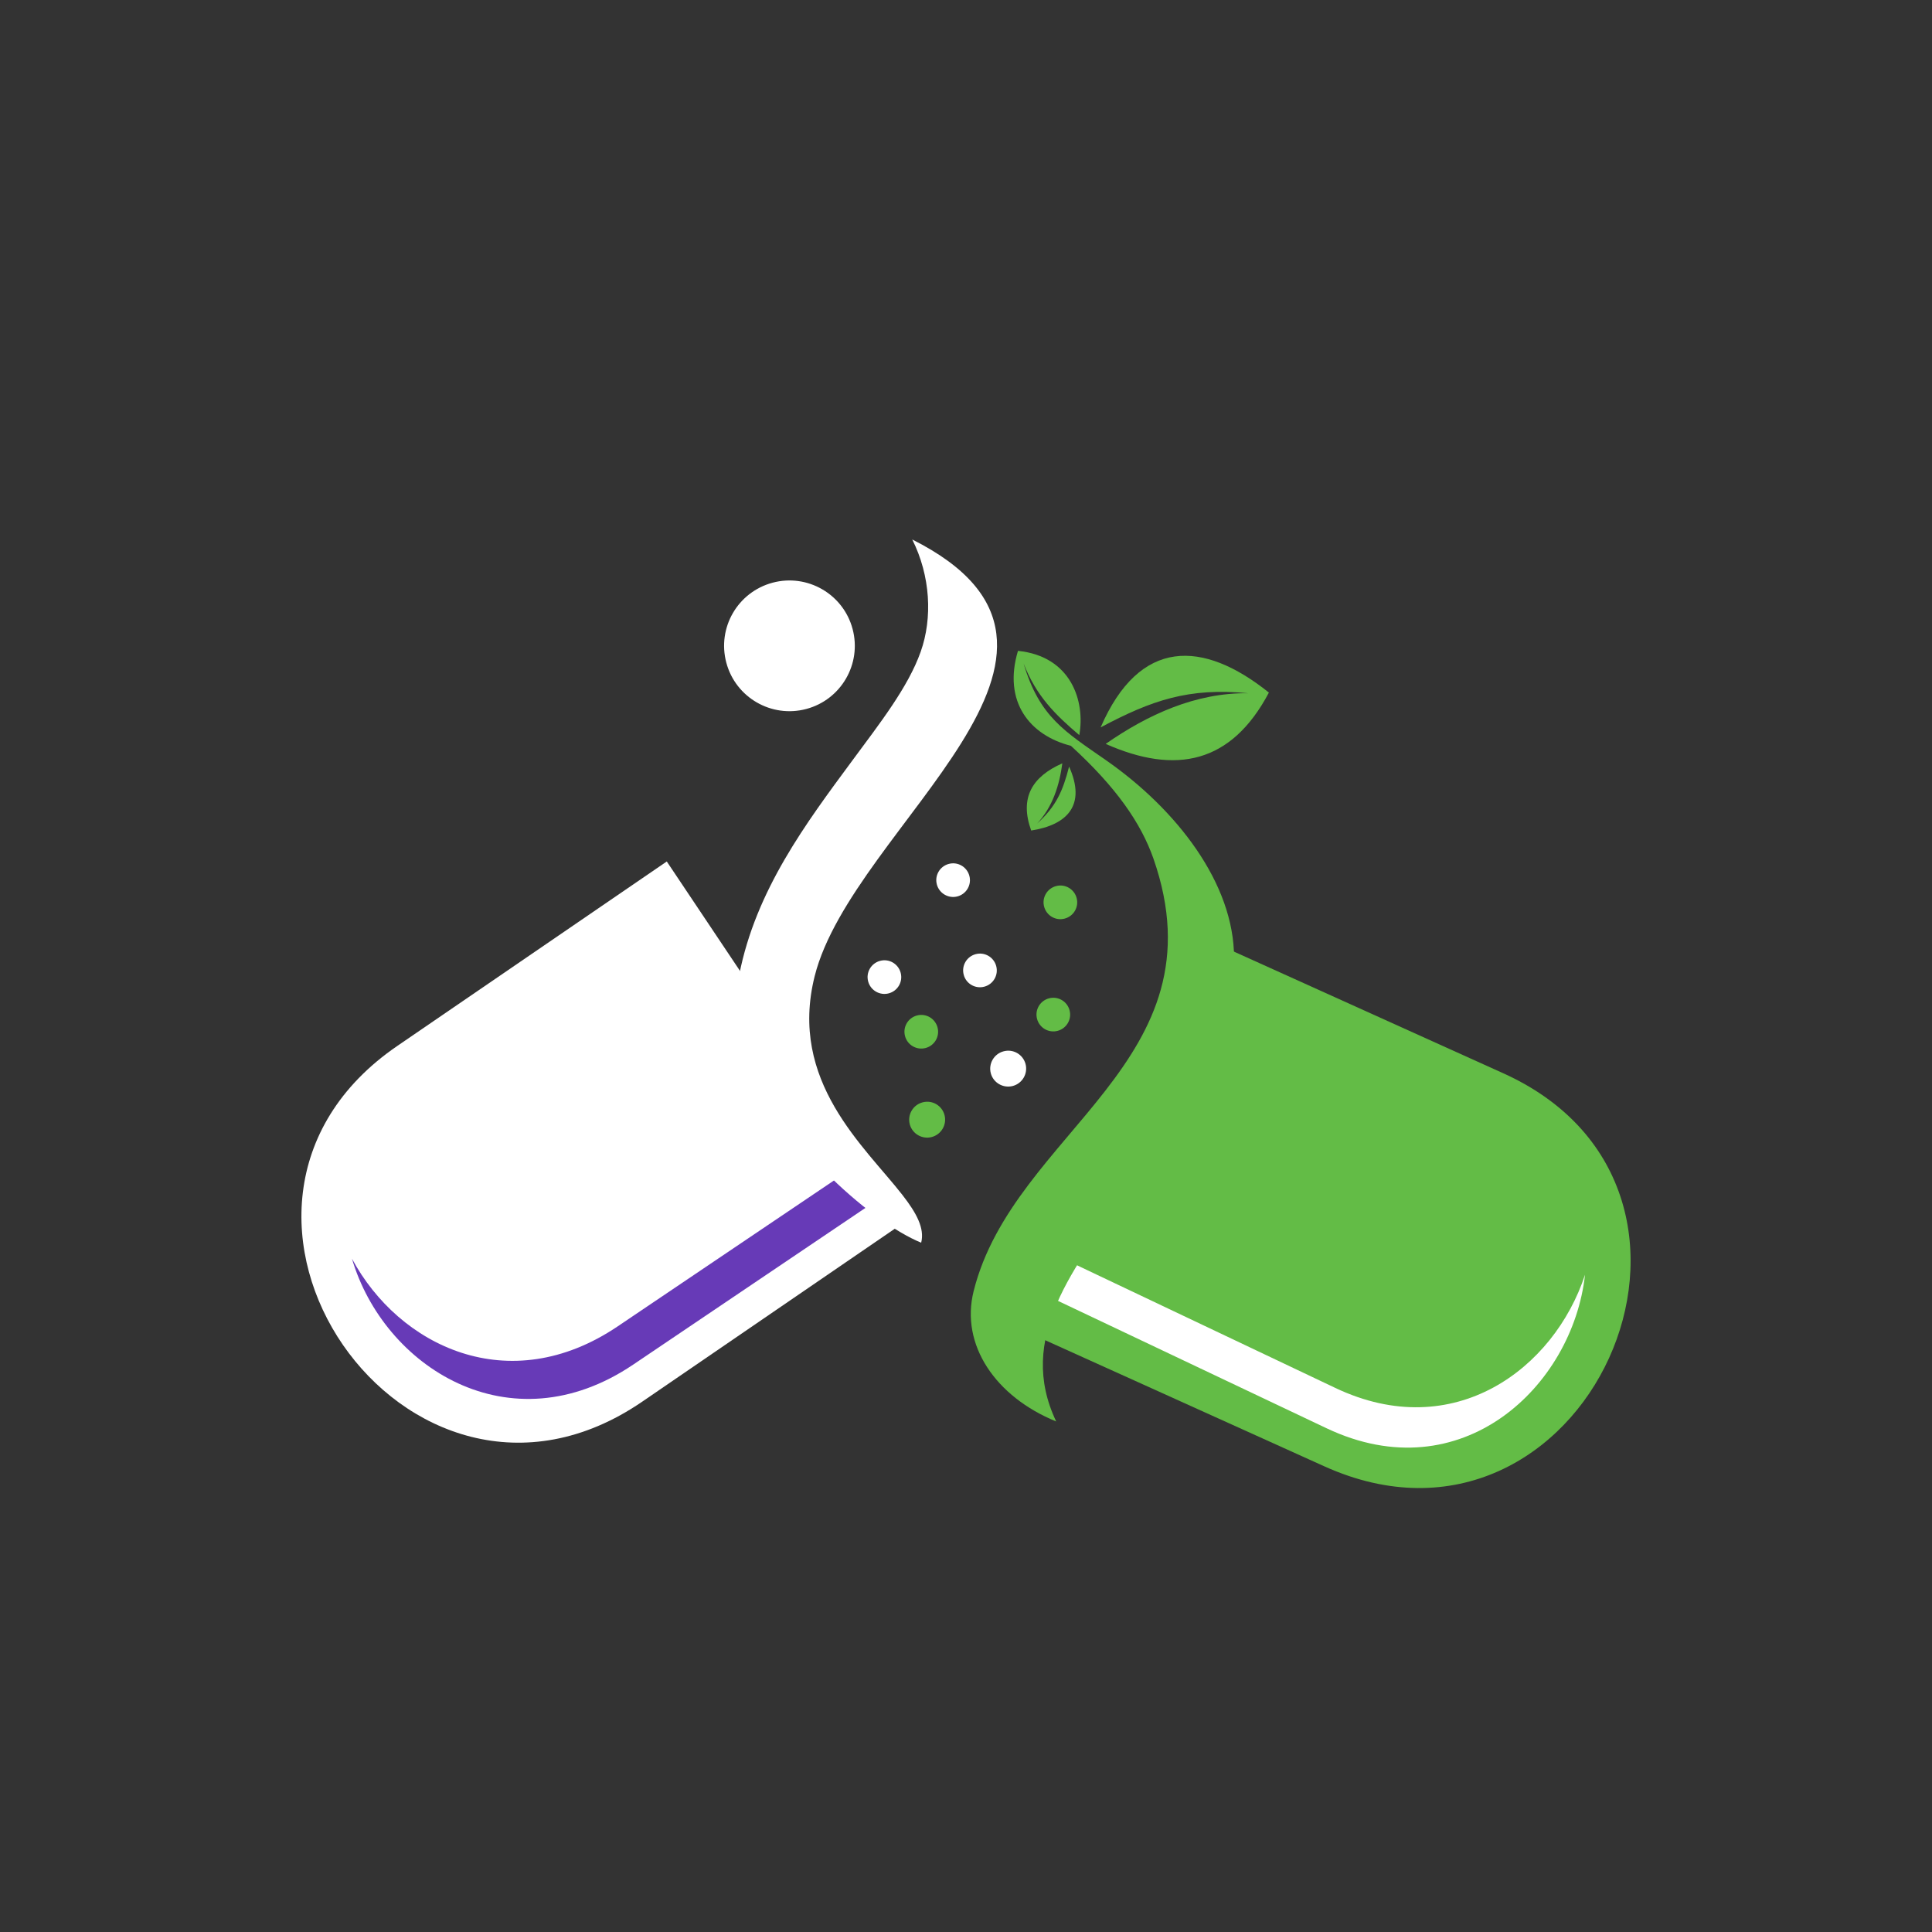 <?xml version="1.0" encoding="utf-8"?>
<!-- Generator: Adobe Illustrator 26.5.0, SVG Export Plug-In . SVG Version: 6.00 Build 0)  -->
<svg version="1.1" id="Layer_1" xmlns="http://www.w3.org/2000/svg" xmlns:xlink="http://www.w3.org/1999/xlink" x="0px" y="0px"
	 viewBox="0 0 5000 5000" style="enable-background:new 0 0 5000 5000;" xml:space="preserve">
<rect x="0" y="0" width="5000" height="5000" fill="#333333" stroke="none"/>
<style type="text/css">
	.st0{fill:#FFFFFF;}
	.st1{fill:#673AB7;}
	.st2{fill:#63BC46;}
</style>
<g id="Layer_x5F_1">
	<g id="_433460920752">
		<g>
			<path class="st0" d="M1999.5,1508c90.2-24.1,183,29.6,207,119.8c24.1,90.2-29.6,183-119.8,207c-90.2,24.1-183-29.6-207-119.8
				C1855.6,1624.6,1909.2,1532.1,1999.5,1508L1999.5,1508z"/>
			<path class="st0" d="M2347.2,3158.4l-685.3,469.2C1052.2,4044.8,417.6,3125,1028,2707l697.6-477.5L2347.2,3158.4L2347.2,3158.4z"
				/>
			<path class="st1" d="M2276.7,3101.1l-637.7,430.3c-320.4,216.3-646.1,4.8-728.1-273.9c121.3,225.9,406,365,687.4,175.3
				l620.2-418.3L2276.7,3101.1L2276.7,3101.1z"/>
			<path class="st2" d="M2670.5,3452.9l757,342c673.3,304.2,1137.1-712.7,462.9-1017.3L3120,2429.6L2670.5,3452.9L2670.5,3452.9z"/>
			<path class="st0" d="M2651.9,3325.8l781.2,370.5c349.3,165.7,637-108.4,668.9-397.3c-79.9,243.6-339.7,438.5-646.1,293
				l-762-361.8L2651.9,3325.8L2651.9,3325.8z"/>
			<path class="st0" d="M2621.1,2810.5c24.8-6.6,39.6-32.1,33-56.9c-6.6-24.8-32.1-39.6-56.9-32.8c-24.8,6.6-39.6,32.1-33,56.9
				C2570.8,2802.4,2596.3,2817,2621.1,2810.5z"/>
			<path class="st2" d="M2737.2,2667.8c23.2-6.2,37.1-30,30.8-53.3c-6.2-23.2-30-37.1-53.3-30.8c-23.2,6.2-37.1,30-30.8,53.3
				S2714,2674,2737.2,2667.8L2737.2,2667.8z"/>
			<path class="st2" d="M2755.5,2377.3c23.2-6.2,37.1-30,30.8-53.3c-6.2-23.2-30-37.1-53.3-30.8c-23.2,6.2-37.1,30-30.8,53.3
				C2708.5,2369.8,2732.3,2383.6,2755.5,2377.3L2755.5,2377.3z"/>
			<path class="st0" d="M2547.4,2553.5c23.2-6.2,37.1-30,30.8-53.3c-6.2-23.2-30-37.1-53.3-30.8c-23.2,6.2-37.1,30-30.8,53.3
				C2500.2,2546,2524.1,2559.7,2547.4,2553.5z"/>
			<path class="st2" d="M2395.5,2712.2c23.2-6.2,37.1-30,30.8-53.3c-6.2-23.2-30-37.1-53.3-30.8c-23.2,6.2-37.1,30-30.8,53.3
				C2348.4,2704.7,2372.3,2718.4,2395.5,2712.2L2395.5,2712.2z"/>
			<path class="st0" d="M2300.1,2570.8c23.2-6.2,37.1-30,30.8-53.3c-6.2-23.2-30-37.1-53.3-30.8c-23.2,6.2-37.1,30-30.8,53.3
				C2253,2563.1,2276.9,2577,2300.1,2570.8z"/>
			<path class="st0" d="M2477.9,2319.9c23.2-6.2,37.1-30,30.8-53.3c-6.2-23.2-30-37.1-53.3-30.8c-23.2,6.2-37.1,30-30.8,53.3
				C2430.8,2312.2,2454.7,2326,2477.9,2319.9L2477.9,2319.9z"/>
			<path class="st2" d="M2411.4,2942.6c24.8-6.6,39.6-32.1,33-56.9c-6.6-24.8-32.1-39.6-56.9-32.8c-24.8,6.6-39.6,32.1-33,56.9
				C2361.1,2934.4,2386.6,2949.2,2411.4,2942.6z"/>
			<path class="st0" d="M2360.9,1396.2c47.3,94.2,52.8,203.3,21.9,290.3c-32.5,92-105.9,185.5-176.7,281.4
				c-119.8,162.1-250,335.6-293,554.9c-44.8,227.9,163.7,477.7,335.4,610.2c8,6.2,16,12.1,23.9,17.8c41.7,30.1,80.4,52.6,111.6,65.3
				c9.5-37.3-12.5-77.2-48.1-123c-97.4-125.5-296-294.2-227.5-566.9C2207,2134.3,2937.4,1686,2360.9,1396.2L2360.9,1396.2z"/>
			<path class="st2" d="M2848.4,1882.5c100.9-232.5,265-226.8,435.5-90.1c-97.2,183.7-240.7,213.3-422.4,132.8
				c108.8-75.8,233.1-132.8,368.6-131.1C3076.7,1779.2,2980.9,1811.9,2848.4,1882.5L2848.4,1882.5z"/>
			<path class="st2" d="M2766.8,1983.9c44.9,100-4.6,150.9-98.1,165.5c-30.5-84.5,2-139.1,80.6-173.9c-7.5,56.9-25.3,113.2-65.4,156
				C2733.2,2087,2750.7,2046.9,2766.8,1983.9L2766.8,1983.9z"/>
			<path class="st2" d="M2771.4,1930.1c-106.1-26.9-176.5-113.8-136.9-245.7c138.4,14.1,174.4,131.4,158.7,218.1
				c-61.9-52.6-111.1-100.8-144.1-185.3c41,138.4,106.8,176,213.6,250.5c182.4,127.1,331,318.5,331,510.7
				c0.2,192.1-114.8,382.3-264.3,590.6c-155.3,216.5-298.3,394.3-196,609.7c-156.7-63.8-248.6-198.1-213.6-337.4
				c103.6-414.2,648.9-593.8,465.1-1119.8C2952.7,2130.2,2889.1,2037.6,2771.4,1930.1L2771.4,1930.1z"/>
		</g>
	</g>
</g>
</svg>
